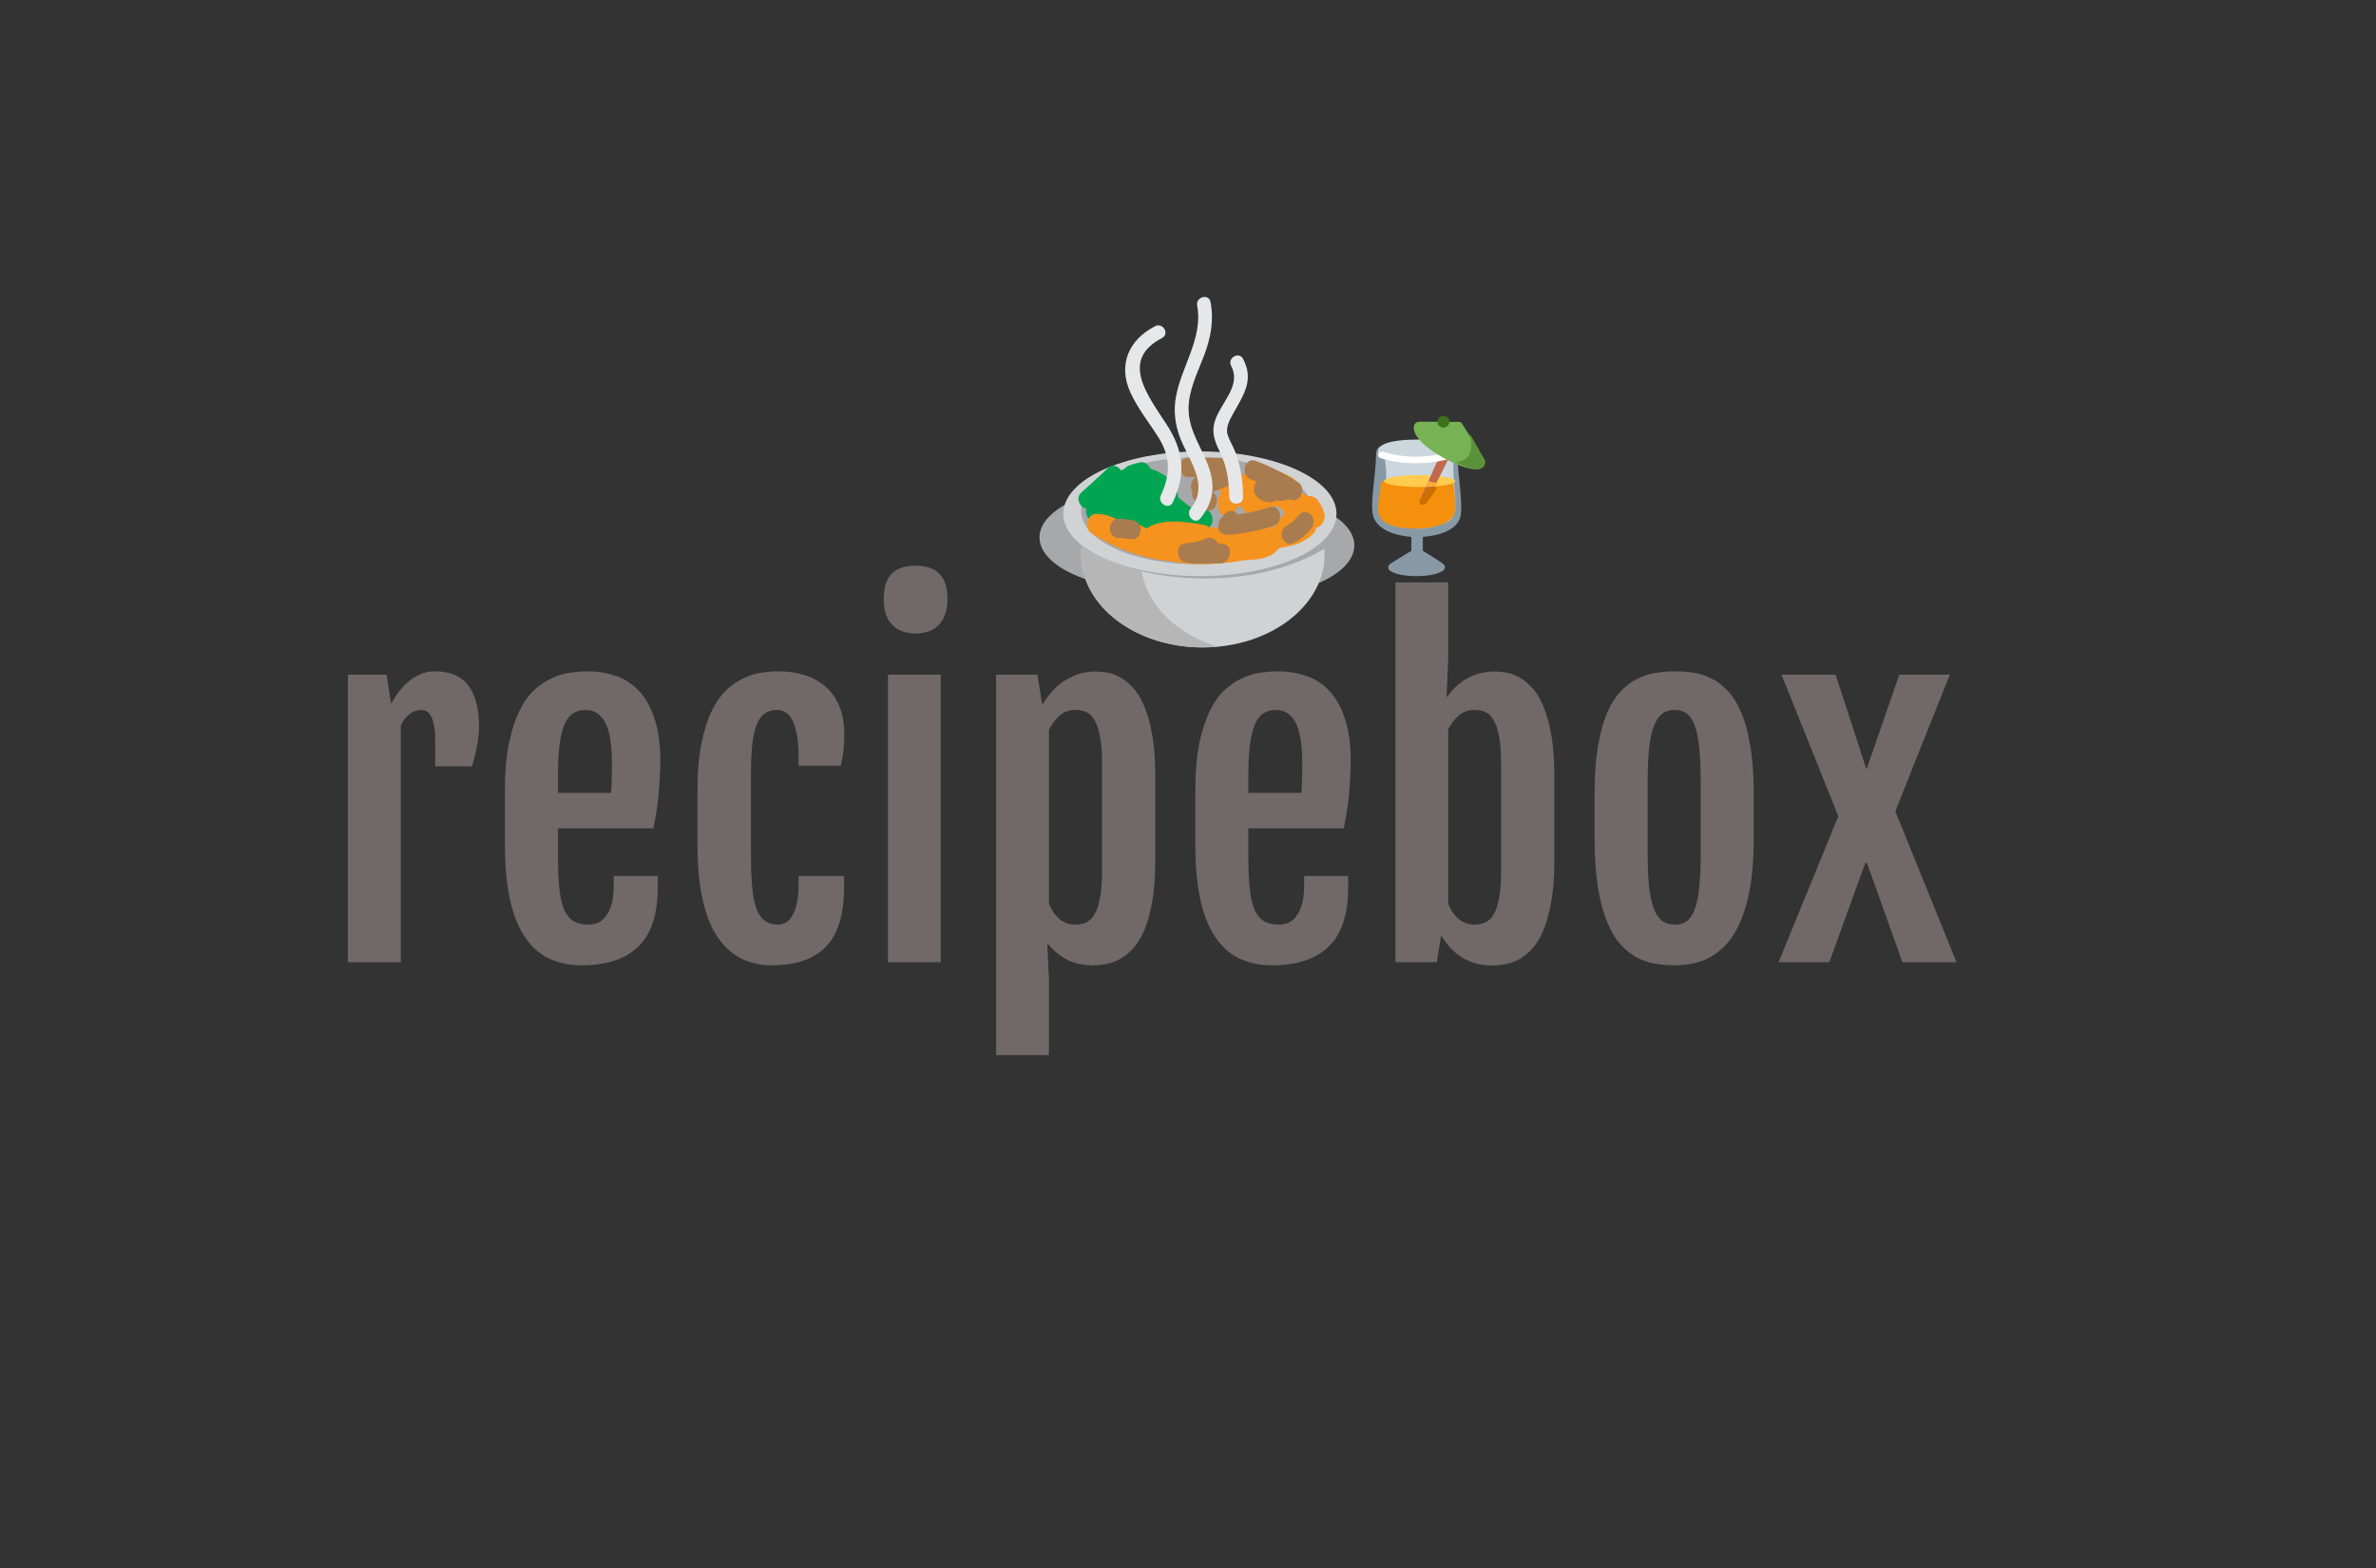 <svg width="400" height="264" viewBox="0 0 400 264" fill="none" xmlns="http://www.w3.org/2000/svg">
<rect x="0" y="0" width="400" height="264" fill="#333333" stroke="none"/>
<path d="M214.663 90.486C214.663 95.373 205.785 99.34 194.832 99.34C183.881 99.34 175 95.373 175 90.486C175 85.591 183.881 81.628 194.832 81.628C205.785 81.628 214.663 85.591 214.663 90.486" fill="#A6A8AB"/>
<path d="M208.169 100.679C219.122 100.679 228 96.714 228 91.824C228 86.934 219.122 82.97 208.169 82.97C197.217 82.97 188.339 86.934 188.339 91.824C188.339 96.714 197.217 100.679 208.169 100.679Z" fill="#A6A8AB"/>
<path d="M202.824 97.401C194.541 97.401 187.114 95.309 182.081 92C182.03 92.447 182 92.898 182 93.356C182 101.996 191.178 109 202.499 109C213.822 109 223 101.995 223 93.356C223 93.027 222.984 92.703 222.955 92.38C217.945 95.467 210.778 97.401 202.822 97.401" fill="#D0D2D3"/>
<path d="M192.227 96.203C188.298 95.263 184.826 93.817 182.08 92C182.03 92.447 182 92.898 182 93.356C182 101.996 191.126 109 202.381 109C203.269 109 204.141 108.95 205 108.867C198.165 106.802 193.137 101.993 192.227 96.203" fill="#B6B6B7"/>
<path d="M225 86.505C225 92.302 214.7 97 202.001 97C189.298 97 179 92.295 179 86.505C179 80.706 189.298 76 202.001 76C214.7 76 225 80.702 225 86.505Z" fill="#D0D2D3"/>
<path d="M201.5 95C212.27 95 221 90.971 221 86C221 81.029 212.27 77 201.5 77C190.73 77 182 81.029 182 86C182 90.971 190.73 95 201.5 95Z" fill="#A6A8AB"/>
<path d="M186.461 78.851C185.025 80.271 183.52 81.586 182.031 82.934C180.706 84.129 182.398 86.326 183.788 85.478C185.084 84.692 186.37 83.921 187.742 83.312C187.196 82.516 186.648 81.722 186.103 80.926C185.744 81.578 185.341 82.199 184.898 82.784C183.944 84.128 185.159 86.402 186.655 85.33C187.644 84.623 188.618 83.917 189.65 83.29L187.668 81.074C187.314 81.736 187.038 82.408 186.755 83.114C186.226 84.423 187.427 86.389 188.737 85.332C189.801 84.476 190.808 83.603 191.765 82.599C193.052 81.257 191.426 79.336 190.01 80.053C189.93 80.15 189.856 80.246 189.779 80.344C189.606 81.085 189.432 81.825 189.26 82.562C189.832 82.157 190.464 81.867 191.126 81.704C192.548 81.244 192.471 79.079 191.126 78.579C190.995 78.529 190.866 78.48 190.736 78.433V81.56C191.382 81.287 192.014 81.126 192.692 80.977C192.318 79.988 191.947 78.998 191.574 78.012C189.224 79.311 181.778 81.392 184.412 85.917C184.827 85.1 185.245 84.29 185.663 83.475C185.401 83.446 185.139 83.417 184.877 83.386C183.263 83.004 182.353 85.338 183.76 86.353C184.252 86.747 184.772 87.089 185.321 87.374C185.566 86.366 185.809 85.359 186.052 84.35C185.443 84.394 184.838 84.442 184.231 84.496C182.355 84.656 182.376 87.549 184.231 87.74C186.146 87.934 188.637 88.517 190.425 87.41C190.994 87.053 191.313 86.74 191.738 86.216C192.037 85.846 192.352 85.497 192.672 85.15C194.124 83.581 192.284 85.611 192.289 84.368L194.471 82.969C194.252 82.823 194.035 82.675 193.818 82.531C193.573 83.537 193.331 84.544 193.085 85.553C193.581 85.772 194.074 85.99 194.568 86.204L195.301 83.182C194.522 83.081 193.735 83.081 192.956 83.182C191.85 83.321 191.167 84.45 191.704 85.624C192.656 87.701 194.823 88.506 196.743 88.99C198.563 89.456 199.334 86.328 197.514 85.863C196.379 85.575 194.797 85.267 194.213 83.989C193.794 84.799 193.381 85.613 192.96 86.428C193.739 86.329 194.526 86.329 195.305 86.428C196.829 86.618 197.157 84.194 196.037 83.405C195.064 82.722 194.225 82.451 193.088 82.309C191.588 82.121 191.21 84.559 192.359 85.329L193.01 85.768C193.962 86.409 195.183 85.584 195.19 84.367C195.206 81.884 193.616 80.537 191.621 81.946C190.795 82.532 190.11 83.401 189.463 84.206C188.457 85.454 185.567 84.63 184.235 84.496V87.739C184.842 87.687 185.449 87.64 186.056 87.597C187.403 87.495 188.154 85.368 186.789 84.574C186.241 84.289 185.718 83.947 185.228 83.552C184.854 84.542 184.481 85.528 184.113 86.517C184.625 86.642 185.145 86.711 185.668 86.724C186.733 86.75 187.517 85.307 186.918 84.28C186.554 83.652 192.348 81.197 193.043 80.815C194.597 79.959 193.453 77.512 191.925 77.851C191.251 77.999 190.619 78.163 189.97 78.433C188.634 78.995 188.555 81.032 189.97 81.561C190.103 81.609 190.231 81.659 190.362 81.704V78.579C189.422 78.888 188.622 79.165 187.801 79.761C187.204 80.197 186.784 81.257 187.282 81.98C188.481 83.728 189.735 83.741 191.48 82.854C190.893 82.007 190.307 81.157 189.723 80.308C188.953 81.108 188.137 81.851 187.281 82.533L189.264 84.753C189.548 84.048 189.821 83.374 190.177 82.712C190.944 81.281 189.444 79.734 188.192 80.493C187.16 81.121 186.187 81.829 185.199 82.533L186.952 85.079C187.533 84.257 188.098 83.439 188.614 82.564C189.275 81.441 188.166 79.651 186.975 80.182C185.369 80.9 183.849 81.756 182.331 82.675C182.915 83.527 183.503 84.378 184.089 85.226C185.576 83.882 187.081 82.562 188.516 81.144C189.92 79.759 187.861 77.477 186.465 78.853" fill="#00A551"/>
<path d="M190.369 87.559C191.254 88.653 192.329 89.064 193.611 89.287C193.74 88.225 193.868 87.163 193.998 86.101C193.723 86.09 193.454 86.01 193.211 85.868C193.08 86.931 192.954 87.993 192.826 89.058C194.607 89.059 197.924 89.282 198.479 86.666C199.143 83.538 197.064 80.989 194.644 79.894L194.257 83.08H194.518C196.225 83.08 196.395 80.496 194.903 79.894C194.038 79.544 193.207 79.215 192.388 78.747C192.143 79.752 191.901 80.76 191.655 81.77C192.466 81.817 195.739 82.742 195.469 84.085C195.313 84.854 195.579 85.472 196.133 85.919C197.941 87.371 199.725 89.038 201.949 89.581C203.595 89.984 204.419 87.66 203.066 86.616C202.8 86.414 202.508 86.26 202.199 86.161V89.287L203.111 88.995C204.903 88.424 204.138 85.291 202.339 85.869C202.036 85.969 201.732 86.067 201.426 86.161C200.022 86.611 200.072 88.812 201.426 89.287C201.486 89.331 201.545 89.375 201.602 89.419C201.974 88.428 202.348 87.441 202.719 86.452C200.766 85.972 199.184 84.393 197.598 83.119L198.262 84.951C199.072 80.921 194.602 78.701 191.654 78.524C190.232 78.44 189.647 80.821 190.923 81.548C191.964 82.138 193.04 82.578 194.135 83.022C194.263 81.959 194.39 80.898 194.521 79.834H194.259C192.513 79.834 192.433 82.371 193.874 83.022C194.488 83.3 196.652 85.355 195.249 85.738C194.497 85.945 193.597 85.817 192.828 85.812C191.07 85.811 191.015 88.338 192.442 88.995C192.945 89.23 193.462 89.287 194.001 89.346C195.62 89.528 195.996 86.442 194.386 86.161C193.61 86.025 192.994 85.974 192.42 85.268C191.164 83.713 189.119 86.013 190.373 87.559" fill="#00A551"/>
<path d="M219.275 85.885C217.992 86.528 216.706 87.15 215.443 87.841C214.114 88.571 214.741 91.207 216.196 91.077C217.632 90.944 219.01 90.582 220.426 90.298L218.973 87.402C217.173 89.246 213.698 88.847 211.45 88.85C209.796 88.853 209.365 91.863 211.05 92.26C212.593 92.62 213.977 92.588 215.521 92.26C216.945 91.953 216.963 89.198 215.521 88.913C212.678 88.35 209.892 88.658 207.03 88.826C203.96 89.011 200.881 88.389 197.811 88.317C195.856 88.274 195.93 91.579 197.811 91.787C199.515 91.975 201.116 92.028 202.803 91.726C204.231 91.473 204.245 88.615 202.803 88.381C199.659 87.864 194.724 86.934 192.159 89.715C192.762 89.624 193.366 89.536 193.971 89.443C192.495 88.716 191.168 87.854 189.539 87.785C188.489 87.74 187.562 89.334 188.25 90.394C188.555 90.871 188.863 91.343 189.166 91.818C189.849 91.027 190.53 90.238 191.21 89.443C188.99 88.043 187.108 86.441 184.483 86.537C183.032 86.591 182.398 88.898 183.729 89.77C188.631 92.987 194.481 94.713 200.11 94.637C202.042 94.609 202.03 91.25 200.11 91.167C199.086 91.119 198.068 91.033 197.043 90.988C195.377 90.912 194.983 94.023 196.648 94.397C201.17 95.414 205.634 94.999 210.158 94.22C211.863 93.925 211.397 90.809 209.763 90.809H208.534V94.279C210.44 94.273 212.598 94.355 214.327 93.249C214.981 92.832 218.52 88.7 218.812 88.883C219.532 89.331 220.435 89.097 220.856 88.26C221.217 87.543 221.606 86.861 221.928 86.121H219.352C219.748 86.649 220.055 87.245 220.271 87.901C221.052 87.2 221.836 86.501 222.617 85.799C221.587 84.326 220.405 83.534 218.896 82.861C218.245 82.572 217.555 83.057 217.207 83.658C216.942 84.037 216.741 84.45 216.593 84.906C217.376 84.789 218.156 84.671 218.938 84.553C217.866 83.466 217.095 82.147 215.879 81.256C214.654 80.364 212.955 82.188 213.835 83.629C214.154 84.154 214.452 84.584 214.836 85.049C215.319 84.085 215.803 83.117 216.289 82.151C214.849 81.785 213.541 81.258 212.058 81.201C211.11 81.16 210.333 82.343 210.618 83.394C210.781 84.064 210.985 84.718 211.23 85.355L212.275 83.216C211.899 83.378 211.622 83.553 211.311 83.842C210.786 84.329 210.779 85.318 211.076 85.943C211.311 86.401 211.516 86.877 211.689 87.369C212.251 86.518 212.816 85.669 213.375 84.819C211.676 84.478 210.481 82.346 209.237 81.085C208.027 79.863 206.729 79.294 205.167 79.06C203.45 78.807 203.209 81.944 204.77 82.468C206.823 83.158 208.86 83.388 210.99 83.421C212.939 83.454 212.884 80.118 210.99 79.95C207.948 79.681 207.332 81.777 205.491 84.019L208.04 85.246C207.919 83.917 210.252 83.16 211.015 82.852C212.91 82.075 214.444 82.439 216.209 83.54C217.908 84.598 219.415 81.602 217.718 80.538C214.921 78.795 212.57 78.534 209.595 79.753C207.559 80.586 204.784 82.286 205.054 85.24C205.182 86.649 206.623 87.659 207.603 86.466C208.717 85.111 209.117 83.247 210.991 83.413V79.942C209.128 79.914 207.36 79.719 205.565 79.116L205.168 82.525C208.26 82.984 209.452 87.532 212.586 88.158C213.929 88.426 214.838 87.046 214.273 85.606C214.101 85.114 213.897 84.639 213.661 84.185C213.581 84.883 213.504 85.584 213.428 86.285C213.307 86.375 213.192 86.465 213.077 86.553C213.769 86.26 214.441 85.348 214.118 84.419C213.87 83.786 213.665 83.13 213.506 82.459C213.024 83.189 212.546 83.924 212.063 84.656C213.253 84.705 214.351 85.193 215.496 85.482C216.945 85.851 218.016 83.878 216.949 82.584C216.772 82.349 216.596 82.107 216.42 81.866C215.735 82.658 215.056 83.45 214.374 84.242C215.341 84.945 215.976 86.13 216.828 86.996C217.492 87.669 218.743 87.725 219.172 86.645C219.32 86.192 219.524 85.776 219.788 85.399C219.226 85.668 218.662 85.93 218.101 86.2C219.156 86.667 219.803 87.24 220.506 88.241C221.637 89.86 223.55 87.802 222.85 86.139C222.635 85.488 222.324 84.886 221.931 84.36C221.32 83.387 219.91 83.095 219.355 84.36C219.03 85.099 218.646 85.784 218.283 86.501C218.963 86.29 219.647 86.086 220.328 85.877C218.657 84.833 217.328 85.238 216.009 86.767C215.087 87.829 214.536 88.957 213.441 89.856C212.057 90.986 210.149 90.797 208.545 90.801C206.62 90.805 206.62 94.271 208.545 94.271H209.773L209.375 90.864C205.408 91.546 201.421 91.929 197.454 91.04C197.319 92.175 197.188 93.313 197.053 94.447C198.078 94.496 199.095 94.582 200.12 94.629V91.159C195.016 91.225 189.694 89.683 185.245 86.767C184.996 87.848 184.743 88.924 184.493 90.001C186.527 89.928 188.014 91.36 189.713 92.435C190.921 93.197 192.712 91.541 191.756 90.059C191.451 89.583 191.145 89.11 190.837 88.633C190.406 89.505 189.979 90.376 189.549 91.244C190.611 91.289 191.521 91.963 192.471 92.432C193.117 92.75 193.738 92.746 194.28 92.162C195.799 90.516 200.147 91.414 202.024 91.718V88.373C200.618 88.618 199.231 88.463 197.824 88.309V91.779C200.588 91.842 203.333 92.254 206.099 92.312C208.997 92.376 211.847 91.677 214.736 92.252V88.905C213.79 89.18 212.8 89.18 211.854 88.905L211.458 92.312C214.654 92.308 218.55 92.455 221.093 89.846C222.326 88.589 220.978 86.681 219.642 86.948C218.495 87.172 217.372 87.491 216.208 87.598C216.457 88.677 216.711 89.75 216.962 90.829C218.223 90.141 219.511 89.515 220.792 88.875C222.555 87.991 221.03 85.003 219.285 85.883" fill="#F6921E"/>
<path d="M200.155 94.821C201.983 94.923 203.81 94.923 205.638 94.821C207.182 94.73 207.716 91.897 206.025 91.633C203.929 91.307 201.861 91.449 199.757 91.462C199.884 92.526 200.015 93.585 200.142 94.648C201.651 94.401 203.074 94.191 204.476 93.481C206.178 92.616 204.702 89.825 203.013 90.684C201.889 91.253 200.578 91.328 199.371 91.523C197.723 91.796 198.162 94.723 199.756 94.712C201.579 94.695 203.442 94.481 205.256 94.763C205.382 93.701 205.511 92.64 205.639 91.576C203.812 91.682 201.982 91.682 200.156 91.576C198.286 91.471 198.296 94.718 200.156 94.824" fill="#A87C4F"/>
<path d="M213.723 85.386C211.36 86.178 208.996 86.653 206.53 86.777C204.98 86.856 204.459 89.708 206.144 89.964C206.602 90.039 207.065 90.059 207.525 90.022C209.063 89.905 209.618 87.143 207.914 86.839C207.805 86.818 207.695 86.797 207.585 86.778C207.921 87.154 208.262 87.533 208.597 87.914C208.558 88.506 208.571 88.511 208.627 87.93C208.603 87.683 208.57 87.436 208.528 87.191C208.205 85.132 205.416 86.007 205.734 88.051C205.608 87.243 205.745 88.607 205.804 88.775C206.059 89.496 206.463 89.843 207.143 89.965C207.271 88.902 207.401 87.841 207.526 86.778C207.323 86.791 207.119 86.811 206.917 86.839C206.79 87.899 206.661 88.961 206.531 90.022C209.231 89.888 211.906 89.38 214.495 88.51C216.281 87.917 215.517 84.784 213.723 85.386" fill="#A87C4F"/>
<path d="M200.055 80.316C202.451 80.308 204.843 80.228 207.235 80.427C207.106 79.365 206.978 78.302 206.848 77.242C205.93 77.489 204.985 77.44 204.043 77.519C202.445 77.651 202.033 80.172 203.66 80.705C204.488 80.978 205.407 81.056 206.206 81.433C206.32 80.445 206.432 79.456 206.551 78.469C204.91 79.149 203.258 79.763 201.567 80.254C200.545 80.551 200.114 82.144 200.927 82.965C201.289 83.332 201.606 83.693 202.018 83.999V81.203C201.818 81.35 201.619 81.499 201.42 81.649C200.697 82.188 200.376 83.48 201.126 84.198C201.556 84.61 201.916 85.031 202.415 85.343L202.762 82.375C202.397 82.55 202.116 82.715 201.823 83.017C201.18 83.677 201.278 85.135 202.116 85.564C202.435 85.727 202.722 85.868 203.063 85.948C204.886 86.373 205.661 83.248 203.835 82.823C203.748 82.802 203.665 82.782 203.581 82.764L203.873 85.309C203.761 85.374 203.647 85.44 203.534 85.505C204.613 84.999 205.09 83.292 203.88 82.537C203.603 82.364 203.417 82.129 203.177 81.898C203.077 82.747 202.984 83.596 202.883 84.443C203.083 84.298 203.282 84.149 203.482 83.998C204.41 83.306 204.415 81.889 203.482 81.192C203.319 81.011 203.151 80.836 202.978 80.666C202.763 81.57 202.55 82.473 202.336 83.377C204.028 82.888 205.685 82.27 207.321 81.589C208.339 81.171 208.95 79.233 207.667 78.628C206.61 78.127 205.523 77.93 204.429 77.57C204.302 78.633 204.17 79.696 204.042 80.756C205.249 80.659 206.437 80.683 207.62 80.364C209.286 79.916 208.797 77.307 207.234 77.178C204.843 76.98 202.45 77.058 200.054 77.065C198.187 77.078 198.187 80.32 200.054 80.316" fill="#A87C4F"/>
<path d="M210.537 80.703C212.826 81.515 214.979 82.678 217.069 84C217.44 83.012 217.812 82.023 218.185 81.036C217.594 80.854 217.014 80.822 216.405 80.753C215.757 80.677 215.185 81.308 215.006 81.942C215.27 80.99 216.265 81.029 215.574 81.052C215.204 81.052 214.831 81.01 214.467 80.973C213.817 80.904 213.17 80.778 212.516 80.753C211.231 80.702 210.626 82.547 211.492 83.522C212.163 84.28 212.88 84.503 213.811 84.553C215.682 84.664 215.672 81.421 213.811 81.31C213.724 81.281 213.632 81.255 213.544 81.227C213.2 82.149 212.861 83.072 212.518 83.997C214.107 84.056 217.136 85.199 217.802 82.805C217.337 83.204 216.873 83.6 216.406 83.997C216.746 84.019 217.084 84.076 217.418 84.161C218.999 84.649 219.975 82.11 218.532 81.196C216.231 79.74 213.832 78.466 211.309 77.573C209.516 76.943 208.758 80.078 210.537 80.703" fill="#A87C4F"/>
<path d="M218.671 86.691C218.355 87.091 218.026 87.465 217.661 87.807C217.75 87.738 217.722 87.759 217.58 87.876C217.494 87.944 217.407 88.007 217.32 88.073C217.23 88.134 217.139 88.194 217.047 88.251C217.071 88.232 216.613 88.49 216.819 88.392C216.091 88.733 215.579 89.452 215.806 90.388C215.996 91.156 216.859 91.864 217.589 91.521C218.821 90.944 219.835 90.103 220.724 88.984C221.248 88.323 221.304 87.342 220.724 86.69C220.187 86.096 219.195 86.03 218.671 86.69" fill="#A87C4F"/>
<path d="M188.293 90.578C189.06 90.579 189.821 90.695 190.583 90.804C191.37 90.913 192.031 89.981 192.031 89.182C192.031 88.211 191.366 87.67 190.583 87.558C189.821 87.453 189.06 87.343 188.293 87.335C187.499 87.328 186.842 88.081 186.842 88.96C186.842 89.849 187.499 90.571 188.293 90.578Z" fill="#A87C4F"/>
<path d="M194.447 54.925C190.04 57.206 188.2 61.364 190.265 65.993C191.498 68.756 193.458 71.135 195.052 73.693C197.086 76.963 197.047 79.954 195.431 83.409C194.801 84.751 196.812 85.926 197.445 84.576C199.729 79.704 199.246 75.865 196.365 71.413C193.27 66.628 188.454 60.63 195.625 56.922C196.962 56.23 195.78 54.234 194.447 54.922" fill="#E6E7E8"/>
<path d="M202.091 87.274C204.165 84.68 204.64 82.055 203.582 78.906C202.422 75.461 200.133 72.659 200.096 68.882C200.063 65.755 201.627 62.707 202.714 59.843C203.831 56.9 204.389 53.955 203.79 50.836C203.512 49.373 201.266 49.992 201.538 51.45C202.609 57.071 198.647 61.955 197.883 67.353C197.529 69.868 198.012 72.327 199.052 74.628C200.686 78.243 203.404 81.929 200.439 85.639C199.516 86.796 201.156 88.435 202.091 87.272" fill="#E6E7E8"/>
<path d="M209.284 83.681C209.256 81.141 208.919 78.819 208.086 76.415C207.695 75.293 207.027 74.308 206.664 73.17C206.299 72.03 207.025 70.68 207.55 69.73C209.315 66.548 211.175 64.052 209.279 60.431C208.582 59.105 206.569 60.275 207.257 61.595C209.11 65.127 205.217 67.987 204.41 71.291C203.992 72.993 204.596 74.516 205.342 76.026C206.548 78.477 206.916 80.976 206.943 83.681C206.965 85.171 209.3 85.171 209.284 83.681Z" fill="#E6E7E8"/>
<path d="M58.57 113.59H65.074L65.848 118.512C66.832 116.684 67.957 115.312 69.223 114.398C70.512 113.484 71.824 113.027 73.16 113.027C75.715 113.027 77.602 113.812 78.82 115.383C80.039 116.953 80.648 119.309 80.648 122.449C80.648 122.848 80.613 123.328 80.543 123.891C80.496 124.43 80.414 125.004 80.297 125.613C80.203 126.199 80.074 126.797 79.91 127.406C79.769 127.992 79.617 128.531 79.453 129.023H73.266V124.523C73.266 123.539 73.195 122.73 73.055 122.098C72.938 121.465 72.773 120.961 72.562 120.586C72.352 120.188 72.106 119.918 71.824 119.777C71.543 119.613 71.238 119.531 70.91 119.531C70.207 119.531 69.551 119.766 68.941 120.234C68.356 120.68 67.863 121.312 67.465 122.133V162H58.57V113.59ZM97.945 162.527C95.859 162.527 94.008 162.141 92.391 161.367C90.797 160.594 89.449 159.387 88.348 157.746C87.246 156.105 86.414 154.008 85.852 151.453C85.289 148.875 85.008 145.781 85.008 142.172V133.031C85.008 129.961 85.231 127.336 85.676 125.156C86.144 122.953 86.742 121.113 87.469 119.637C88.219 118.137 89.074 116.953 90.035 116.086C91.019 115.219 92.027 114.562 93.059 114.117C94.09 113.648 95.109 113.355 96.117 113.238C97.148 113.098 98.098 113.027 98.965 113.027C100.559 113.027 102.094 113.273 103.57 113.766C105.047 114.234 106.348 115.055 107.473 116.227C108.598 117.375 109.488 118.922 110.145 120.867C110.824 122.812 111.164 125.238 111.164 128.145C111.164 129.129 111.129 130.125 111.059 131.133C111.012 132.141 110.941 133.137 110.848 134.121C110.754 135.082 110.625 136.02 110.461 136.934C110.32 137.848 110.168 138.691 110.004 139.465H93.938V144.387C93.938 146.496 94.019 148.277 94.184 149.73C94.348 151.16 94.617 152.32 94.992 153.211C95.391 154.078 95.918 154.711 96.574 155.109C97.254 155.484 98.098 155.672 99.106 155.672C99.644 155.672 100.172 155.566 100.688 155.355C101.203 155.121 101.648 154.746 102.023 154.23C102.422 153.715 102.738 153.035 102.973 152.191C103.207 151.324 103.324 150.258 103.324 148.992V147.48H110.742V149.344C110.742 153.938 109.641 157.289 107.438 159.398C105.258 161.484 102.094 162.527 97.945 162.527ZM102.867 133.488C102.891 133.23 102.914 132.891 102.938 132.469C102.961 132.023 102.973 131.566 102.973 131.098C102.996 130.629 103.008 130.172 103.008 129.727C103.008 129.258 103.008 128.859 103.008 128.531C103.008 125.344 102.633 123.047 101.883 121.641C101.133 120.234 100.02 119.531 98.543 119.531C97.769 119.531 97.09 119.719 96.504 120.094C95.918 120.445 95.438 121.055 95.062 121.922C94.688 122.766 94.406 123.891 94.219 125.297C94.031 126.703 93.938 128.449 93.938 130.535V133.488H102.867ZM129.973 162.527C125.895 162.527 122.777 160.852 120.621 157.5C118.488 154.148 117.422 149.039 117.422 142.172V133.031C117.422 129.961 117.645 127.336 118.09 125.156C118.535 122.953 119.121 121.113 119.848 119.637C120.598 118.137 121.441 116.953 122.379 116.086C123.34 115.219 124.324 114.562 125.332 114.117C126.34 113.648 127.336 113.355 128.32 113.238C129.305 113.098 130.207 113.027 131.027 113.027C132.668 113.027 134.168 113.25 135.527 113.695C136.887 114.117 138.059 114.773 139.043 115.664C140.027 116.531 140.789 117.633 141.328 118.969C141.867 120.305 142.137 121.875 142.137 123.68C142.137 124.805 142.078 125.777 141.961 126.598C141.867 127.395 141.727 128.168 141.539 128.918H134.438V127.301C134.438 124.863 134.145 122.965 133.559 121.605C132.996 120.223 132.059 119.531 130.746 119.531C130.02 119.531 129.387 119.707 128.848 120.059C128.309 120.387 127.852 120.961 127.477 121.781C127.125 122.602 126.855 123.703 126.668 125.086C126.504 126.469 126.422 128.203 126.422 130.289V144.035C126.422 146.145 126.492 147.938 126.633 149.414C126.773 150.891 127.02 152.098 127.371 153.035C127.723 153.949 128.191 154.617 128.777 155.039C129.363 155.461 130.09 155.672 130.957 155.672C131.402 155.672 131.836 155.566 132.258 155.355C132.68 155.121 133.043 154.746 133.348 154.23C133.676 153.715 133.934 153.035 134.121 152.191C134.332 151.324 134.438 150.258 134.438 148.992V147.48H142.102V149.344C142.102 153.938 141.082 157.289 139.043 159.398C137.027 161.484 134.004 162.527 129.973 162.527ZM154.09 106.664C152.449 106.664 151.148 106.172 150.188 105.188C149.25 104.203 148.781 102.762 148.781 100.863C148.781 99.809 148.898 98.93 149.133 98.227C149.391 97.5 149.742 96.926 150.188 96.504C150.656 96.059 151.219 95.742 151.875 95.555C152.531 95.344 153.281 95.238 154.125 95.238C155.883 95.238 157.219 95.684 158.133 96.574C159.047 97.465 159.504 98.894 159.504 100.863C159.504 102.691 159.035 104.121 158.098 105.152C157.184 106.16 155.848 106.664 154.09 106.664ZM149.484 113.59H158.379V162H149.484V113.59ZM176.59 164.742V177.645H167.695V113.59H174.656L175.465 118.688C175.863 118.031 176.332 117.363 176.871 116.684C177.434 116.004 178.078 115.406 178.805 114.891C179.555 114.352 180.387 113.918 181.301 113.59C182.238 113.238 183.281 113.062 184.43 113.062C184.922 113.062 185.508 113.109 186.188 113.203C186.891 113.297 187.605 113.531 188.332 113.906C189.082 114.281 189.82 114.844 190.547 115.594C191.297 116.32 191.953 117.328 192.516 118.617C193.102 119.906 193.57 121.512 193.922 123.434C194.297 125.355 194.484 127.688 194.484 130.43V145.09C194.484 147.832 194.297 150.164 193.922 152.086C193.57 154.008 193.102 155.613 192.516 156.902C191.93 158.191 191.262 159.211 190.512 159.961C189.762 160.711 189 161.273 188.227 161.648C187.453 162.023 186.703 162.258 185.977 162.352C185.25 162.469 184.617 162.527 184.078 162.527C182.203 162.527 180.633 162.164 179.367 161.438C178.125 160.711 177.105 159.832 176.309 158.801L176.59 164.742ZM176.59 152.121C176.777 152.59 177 153.035 177.258 153.457C177.539 153.879 177.855 154.254 178.207 154.582C178.582 154.91 178.992 155.18 179.438 155.391C179.906 155.578 180.445 155.672 181.055 155.672C181.711 155.672 182.309 155.555 182.848 155.32C183.387 155.062 183.855 154.617 184.254 153.984C184.652 153.328 184.957 152.426 185.168 151.277C185.402 150.129 185.52 148.652 185.52 146.848V128.32C185.52 126.516 185.402 125.051 185.168 123.926C184.957 122.777 184.652 121.875 184.254 121.219C183.879 120.562 183.422 120.117 182.883 119.883C182.344 119.648 181.746 119.531 181.09 119.531C179.965 119.531 179.039 119.871 178.312 120.551C177.609 121.207 177.035 121.98 176.59 122.871V152.121ZM214.172 162.527C212.086 162.527 210.234 162.141 208.617 161.367C207.023 160.594 205.676 159.387 204.574 157.746C203.473 156.105 202.641 154.008 202.078 151.453C201.516 148.875 201.234 145.781 201.234 142.172V133.031C201.234 129.961 201.457 127.336 201.902 125.156C202.371 122.953 202.969 121.113 203.695 119.637C204.445 118.137 205.301 116.953 206.262 116.086C207.246 115.219 208.254 114.562 209.285 114.117C210.316 113.648 211.336 113.355 212.344 113.238C213.375 113.098 214.324 113.027 215.191 113.027C216.785 113.027 218.32 113.273 219.797 113.766C221.273 114.234 222.574 115.055 223.699 116.227C224.824 117.375 225.715 118.922 226.371 120.867C227.051 122.812 227.391 125.238 227.391 128.145C227.391 129.129 227.355 130.125 227.285 131.133C227.238 132.141 227.168 133.137 227.074 134.121C226.98 135.082 226.852 136.02 226.688 136.934C226.547 137.848 226.395 138.691 226.23 139.465H210.164V144.387C210.164 146.496 210.246 148.277 210.41 149.73C210.574 151.16 210.844 152.32 211.219 153.211C211.617 154.078 212.145 154.711 212.801 155.109C213.48 155.484 214.324 155.672 215.332 155.672C215.871 155.672 216.398 155.566 216.914 155.355C217.43 155.121 217.875 154.746 218.25 154.23C218.648 153.715 218.965 153.035 219.199 152.191C219.434 151.324 219.551 150.258 219.551 148.992V147.48H226.969V149.344C226.969 153.938 225.867 157.289 223.664 159.398C221.484 161.484 218.32 162.527 214.172 162.527ZM219.094 133.488C219.117 133.23 219.141 132.891 219.164 132.469C219.188 132.023 219.199 131.566 219.199 131.098C219.223 130.629 219.234 130.172 219.234 129.727C219.234 129.258 219.234 128.859 219.234 128.531C219.234 125.344 218.859 123.047 218.109 121.641C217.359 120.234 216.246 119.531 214.77 119.531C213.996 119.531 213.316 119.719 212.73 120.094C212.145 120.445 211.664 121.055 211.289 121.922C210.914 122.766 210.633 123.891 210.445 125.297C210.258 126.703 210.164 128.449 210.164 130.535V133.488H219.094ZM234.914 98.051H243.809V110.953L243.527 117.352L243.562 117.387C243.961 116.824 244.418 116.285 244.934 115.77C245.473 115.254 246.07 114.797 246.727 114.398C247.406 113.977 248.145 113.648 248.941 113.414C249.762 113.18 250.652 113.062 251.613 113.062C252.105 113.062 252.691 113.109 253.371 113.203C254.074 113.297 254.789 113.531 255.516 113.906C256.266 114.281 257.004 114.844 257.73 115.594C258.48 116.32 259.137 117.328 259.699 118.617C260.285 119.906 260.754 121.512 261.105 123.434C261.48 125.355 261.668 127.688 261.668 130.43V145.09C261.668 147.832 261.48 150.164 261.105 152.086C260.754 154.008 260.285 155.625 259.699 156.938C259.113 158.227 258.445 159.246 257.695 159.996C256.945 160.746 256.184 161.309 255.41 161.684C254.637 162.059 253.887 162.293 253.16 162.387C252.434 162.504 251.801 162.562 251.262 162.562C250.137 162.562 249.117 162.422 248.203 162.141C247.312 161.859 246.516 161.484 245.812 161.016C245.133 160.523 244.523 159.973 243.984 159.363C243.469 158.754 243.012 158.133 242.613 157.5L241.875 162H234.914V98.051ZM243.809 152.191C243.996 152.637 244.219 153.07 244.477 153.492C244.758 153.914 245.074 154.289 245.426 154.617C245.777 154.922 246.188 155.18 246.656 155.391C247.125 155.578 247.652 155.672 248.238 155.672C248.895 155.672 249.492 155.555 250.031 155.32C250.57 155.062 251.039 154.617 251.438 153.984C251.836 153.328 252.141 152.426 252.352 151.277C252.586 150.129 252.703 148.652 252.703 146.848V128.32C252.703 126.516 252.586 125.051 252.352 123.926C252.141 122.777 251.836 121.875 251.438 121.219C251.062 120.562 250.605 120.117 250.066 119.883C249.527 119.648 248.93 119.531 248.273 119.531C247.172 119.531 246.258 119.859 245.531 120.516C244.828 121.148 244.254 121.91 243.809 122.801V152.191ZM281.918 162.527C280.887 162.527 279.832 162.445 278.754 162.281C277.699 162.117 276.668 161.777 275.66 161.262C274.676 160.746 273.738 160.008 272.848 159.047C271.98 158.086 271.219 156.82 270.562 155.25C269.906 153.68 269.391 151.746 269.016 149.449C268.641 147.152 268.453 144.41 268.453 141.223V133.629C268.453 130.488 268.641 127.805 269.016 125.578C269.414 123.328 269.941 121.441 270.598 119.918C271.277 118.395 272.062 117.188 272.953 116.297C273.844 115.383 274.781 114.691 275.766 114.223C276.773 113.73 277.805 113.414 278.859 113.273C279.914 113.109 280.945 113.027 281.953 113.027C282.914 113.027 283.91 113.098 284.941 113.238C285.973 113.379 286.98 113.684 287.965 114.152C288.949 114.598 289.875 115.277 290.742 116.191C291.633 117.082 292.406 118.289 293.062 119.812C293.742 121.336 294.27 123.234 294.645 125.508C295.043 127.758 295.242 130.465 295.242 133.629V141.223C295.242 144.363 295.043 147.07 294.645 149.344C294.246 151.617 293.707 153.539 293.027 155.109C292.348 156.68 291.562 157.957 290.672 158.941C289.781 159.902 288.844 160.652 287.859 161.191C286.875 161.73 285.867 162.082 284.836 162.246C283.828 162.434 282.855 162.527 281.918 162.527ZM281.988 155.672C282.785 155.672 283.453 155.473 283.992 155.074C284.555 154.652 285 153.973 285.328 153.035C285.68 152.098 285.926 150.867 286.066 149.344C286.23 147.797 286.312 145.887 286.312 143.613V131.695C286.312 129.422 286.23 127.512 286.066 125.965C285.926 124.418 285.68 123.176 285.328 122.238C285 121.277 284.555 120.586 283.992 120.164C283.453 119.742 282.785 119.531 281.988 119.531C281.145 119.531 280.43 119.742 279.844 120.164C279.281 120.586 278.812 121.277 278.438 122.238C278.062 123.176 277.793 124.418 277.629 125.965C277.465 127.512 277.383 129.422 277.383 131.695V143.613C277.383 145.887 277.465 147.797 277.629 149.344C277.793 150.867 278.062 152.098 278.438 153.035C278.812 153.973 279.281 154.652 279.844 155.074C280.43 155.473 281.145 155.672 281.988 155.672ZM309.48 137.426L299.918 113.59H309.023L314.191 129.445H314.262L319.746 113.59H328.254L319.078 136.582L329.379 162H320.273L314.297 145.301H314.016L307.969 162H299.426L309.48 137.426Z" fill="#716868"/>
<path d="M239.535 90.378C239.535 90.378 244.703 90.217 245.77 87.286C246.46 85.388 245.376 80.035 245.376 76.714C245.376 75.59 244.623 75.006 243.17 75.006H233.805C233.078 75.006 231.654 74.808 231.654 76.619C231.654 79.87 230.514 85.226 231.244 87.104C232.456 90.217 237.597 90.378 237.597 90.378V92.749C237.597 92.749 234.636 94.524 234.046 94.936C233.41 95.363 233.832 96.046 234.086 96.164C234.51 96.359 235.542 97 238.466 97C241.464 97 242.473 96.306 242.836 96.164C242.977 96.109 243.707 95.456 242.843 94.856C241.307 93.787 239.535 92.749 239.535 92.749V90.378Z" fill="#8899A6"/>
<path d="M246 76C246 77.105 244.322 78 239 78C233.678 78 232 77.105 232 76C232 74.895 233.678 74 239 74C244.322 74 246 74.895 246 76Z" fill="#CCD6DD"/>
<path d="M233.01 76.485C234.365 83.698 231.407 86.798 234.392 88C237.996 89.451 240.059 89.21 243.32 88C246.305 86.893 244.315 82.781 244.73 76.77C244.837 75.223 233.01 76.485 233.01 76.485V76.485Z" fill="#CCD6DD"/>
<path d="M232.53 81.031C232.471 81.85 231.757 85.664 232.087 86.543C232.441 87.488 233.328 89 238.413 89C242.138 89 244.503 87.803 244.888 86.291C245.222 84.976 244.71 82.071 244.651 81" fill="#F4900C"/>
<path d="M239 82C242.314 82 245 81.552 245 81C245 80.448 242.314 80 239 80C235.686 80 233 80.448 233 81C233 81.552 235.686 82 239 82Z" fill="#FFCC4D"/>
<path d="M243.568 74C243.568 74 239.284 83.747 239.06 84.194C238.787 84.74 239.495 85.507 240.124 84.532C240.751 83.558 245 74.935 245 74.935L243.568 74Z" fill="#C1694F"/>
<path d="M238.4 78C235.515 78 233.242 77.439 232.387 77.107C232.226 77.044 232.101 76.931 232.04 76.792C231.979 76.653 231.988 76.5 232.064 76.367C232.139 76.233 232.276 76.129 232.444 76.079C232.611 76.029 232.796 76.036 232.958 76.099C233.008 76.118 238.14 77.923 244.087 76.037C244.17 76.011 244.258 75.998 244.346 76C244.434 76.002 244.521 76.019 244.602 76.048C244.682 76.078 244.755 76.121 244.816 76.174C244.876 76.227 244.924 76.29 244.956 76.358C244.987 76.426 245.002 76.499 245 76.572C244.997 76.645 244.978 76.717 244.942 76.784C244.906 76.851 244.854 76.911 244.79 76.961C244.726 77.012 244.65 77.051 244.568 77.077C242.402 77.764 240.272 78 238.4 78V78Z" fill="white"/>
<path d="M240.516 81L240 82C240.545 81.987 241.13 81.945 241.628 81.888L242 81.26C241.518 81.267 241.034 81.185 240.516 81V81Z" fill="#FFAC33"/>
<path d="M239.068 84.283C238.76 84.769 239.558 85.451 240.268 84.584C240.503 84.296 241.189 83.257 242 82C241.519 82.04 240.894 82.075 240.305 82.1C239.899 82.83 239.487 83.558 239.068 84.283V84.283Z" fill="#CC6F00"/>
<path d="M249.798 77.206C249.128 76.039 246.254 71.532 246.131 71.338C246.07 71.243 245.99 71.165 245.897 71.112C245.804 71.058 245.701 71.03 245.597 71.03C244.639 71.03 242.469 71.018 240.848 71.01C239.875 71.004 239.099 71 238.894 71C238.469 71 238.119 71.313 238.025 71.781C237.804 72.872 239.028 74.945 243.207 77.196C245.975 78.687 247.581 79 248.44 79H248.441C249.409 79 249.779 78.594 249.92 78.253C250.06 77.909 250.014 77.522 249.798 77.206V77.206Z" fill="#77B255"/>
<path d="M245 77.813C246.831 78.771 247.965 79 248.613 79H248.613C249.474 79 249.803 78.603 249.928 78.269C250.054 77.934 250.013 77.555 249.821 77.245C249.439 76.514 248.255 74.445 247.423 73C247.897 74.859 248.072 77.666 245 77.813V77.813Z" fill="#5C913B"/>
<path d="M243 72C243.552 72 244 71.552 244 71C244 70.448 243.552 70 243 70C242.448 70 242 70.448 242 71C242 71.552 242.448 72 243 72Z" fill="#3E721D"/>
</svg>
